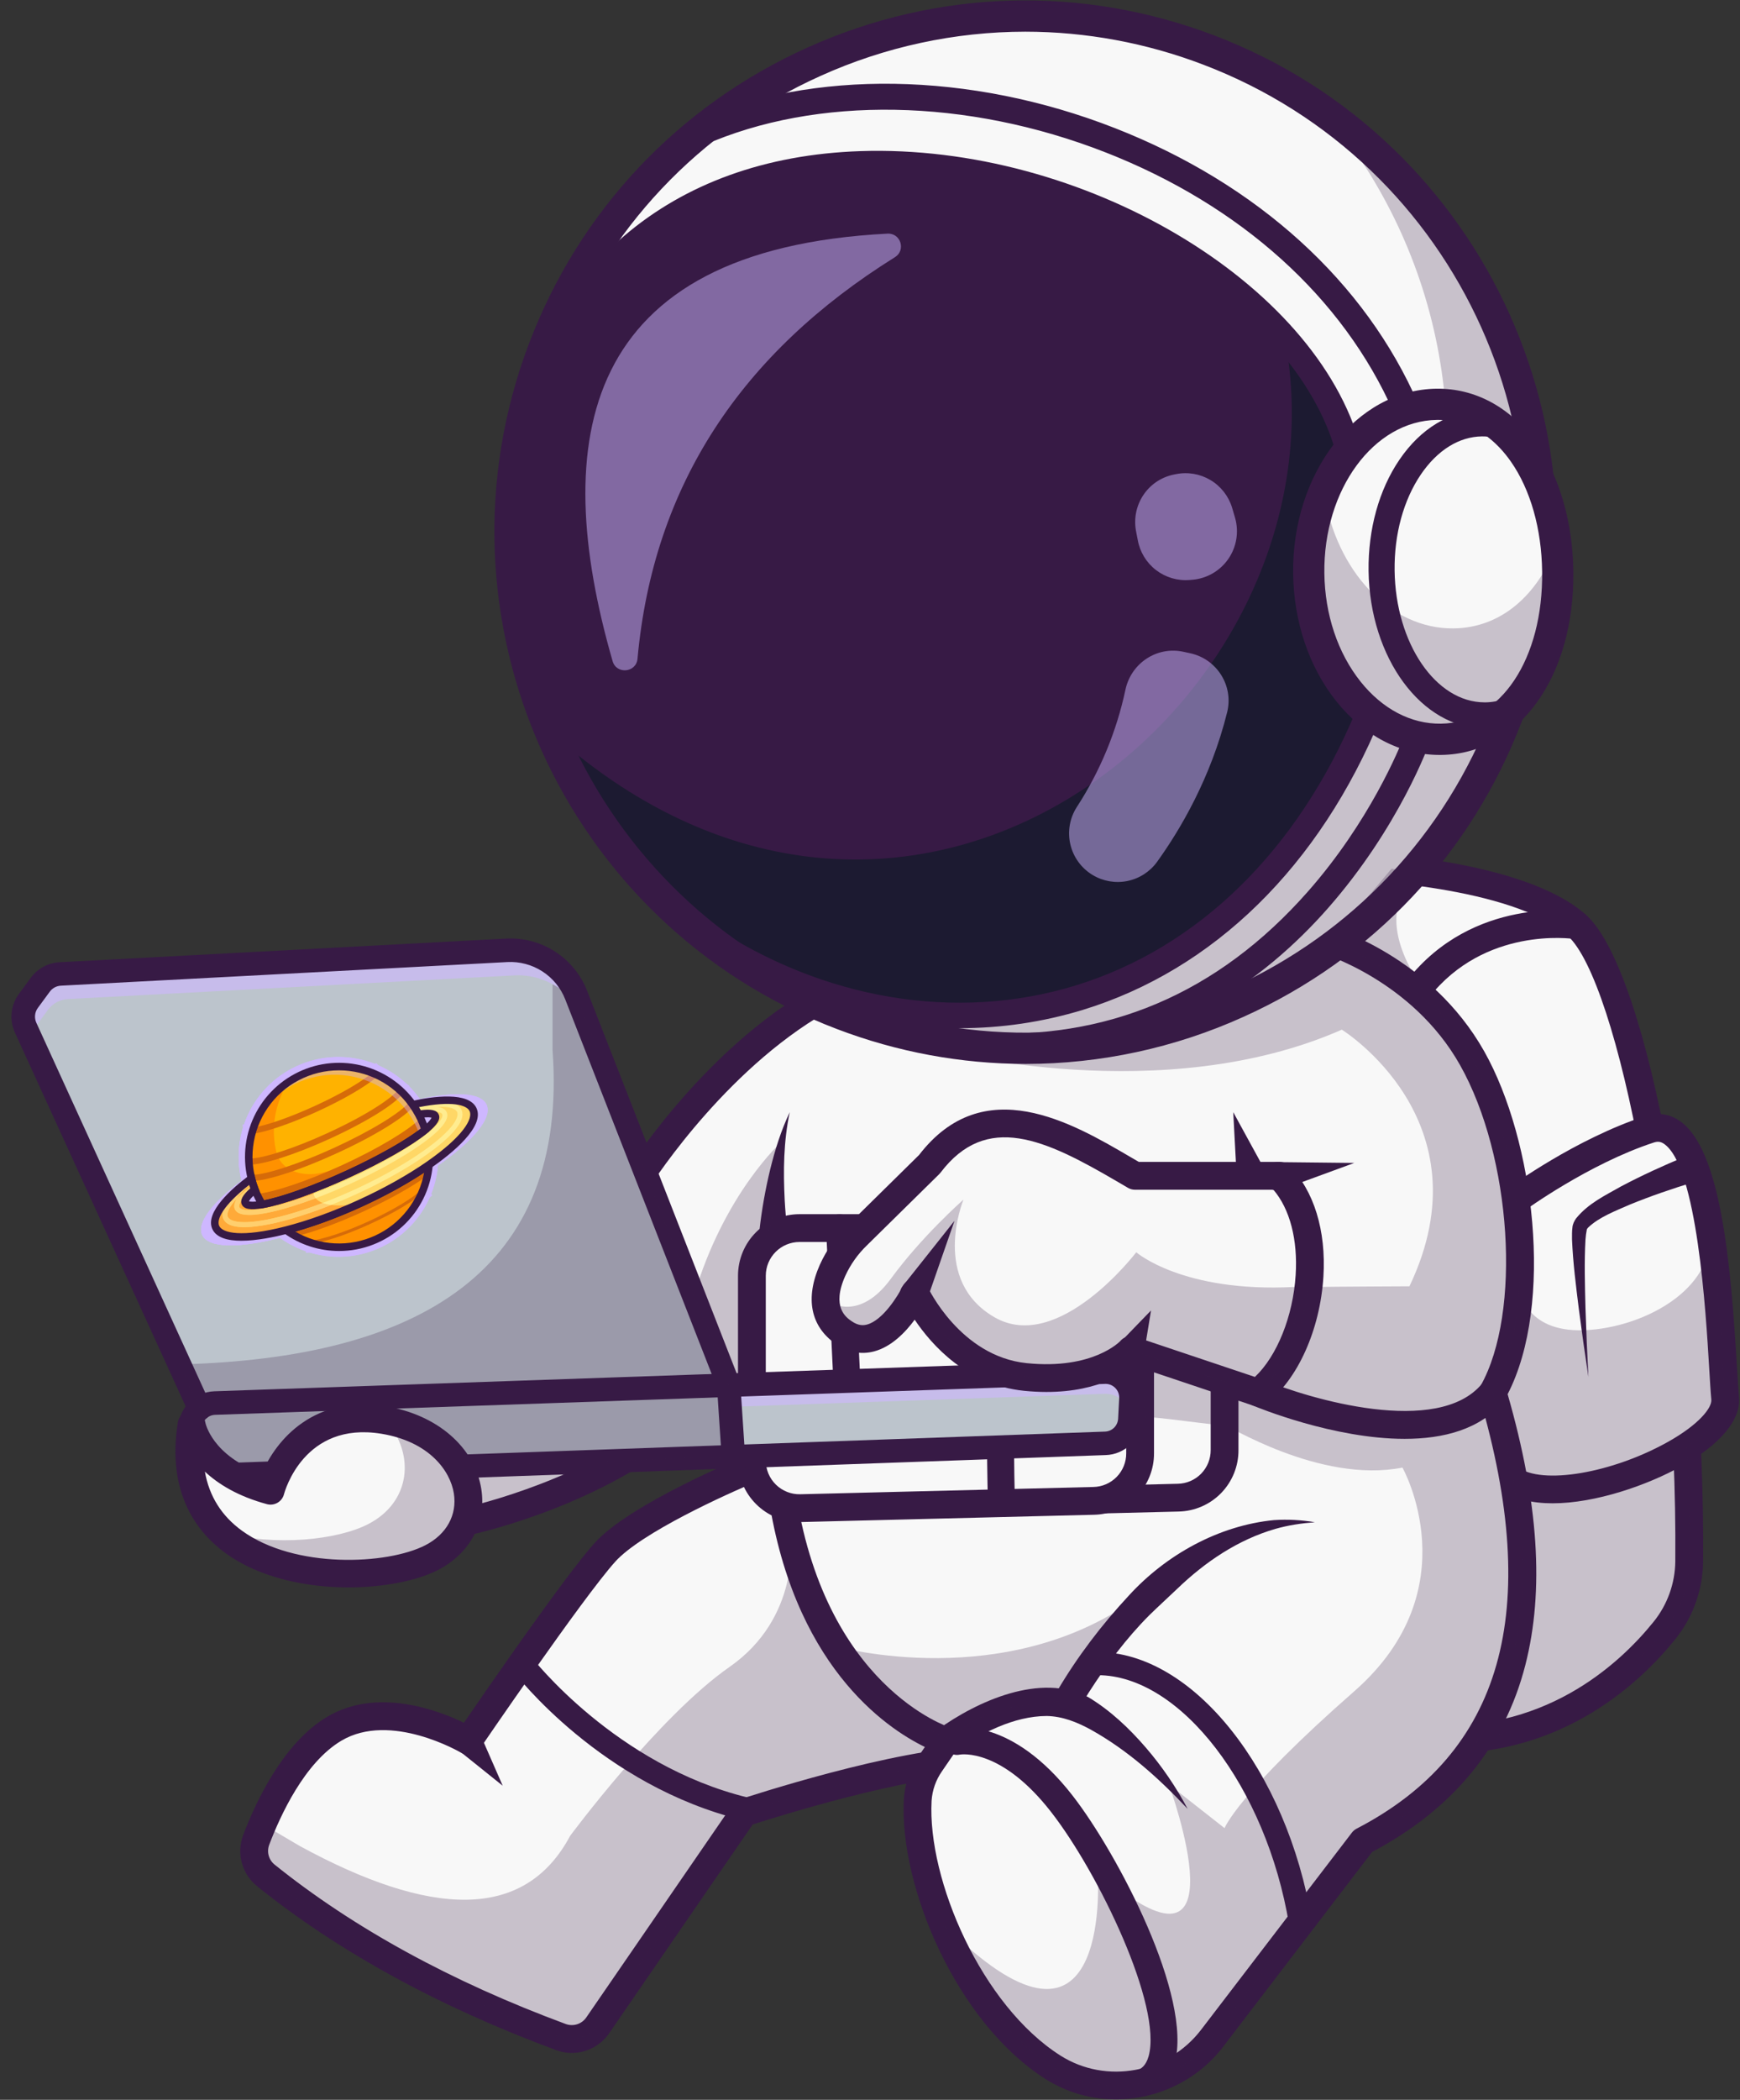 <svg width="102" height="123" viewBox="0 0 102 123" fill="none" xmlns="http://www.w3.org/2000/svg">
<rect x="0" y="0" width="102" height="123" fill="#333333" stroke="none"/>
<path d="M57.271 103.134C56.875 103.141 56.447 103.168 55.993 103.214C51.137 103.692 43.603 106.184 43.603 106.184L35.036 118.641C34.802 118.979 34.464 119.229 34.073 119.353C33.682 119.477 33.261 119.467 32.876 119.326C26.253 116.875 20.441 113.762 15.586 109.861C15.284 109.618 15.065 109.286 14.963 108.911C14.861 108.537 14.88 108.139 15.017 107.776C15.123 107.499 15.248 107.187 15.39 106.851C16.188 105 17.579 102.466 19.585 101.269C22.946 99.265 27.455 101.974 27.455 101.974C27.455 101.974 33.477 93.138 35.453 90.936C37.429 88.733 44.076 86.024 44.076 86.024L55.953 94.42C55.953 94.42 61.94 103.06 57.271 103.134Z" fill="#F8F8F8"/>
<path d="M99.021 91.47C99.007 92.938 98.498 94.359 97.576 95.502C95.412 98.19 90.711 102.495 83.174 101.831C81.448 101.68 79.93 100.485 78.597 98.585C71.538 88.54 69.62 58.748 69.62 58.748L79.39 50.729C79.39 50.729 88.933 51.066 92.436 54.201C93.965 55.57 95.492 60.11 96.692 66.153C97.288 69.157 97.805 72.534 98.198 76.078C98.512 78.899 98.747 81.822 98.885 84.747C98.994 87.004 99.038 89.261 99.021 91.47Z" fill="#F8F8F8"/>
<path d="M84.72 102.714C84.195 102.714 83.655 102.69 83.102 102.642C78.198 102.21 74.306 94.62 71.531 80.084C69.512 69.506 68.814 58.906 68.808 58.8C68.799 58.693 68.812 58.585 68.846 58.482C68.88 58.38 68.933 58.285 69.004 58.203C69.075 58.121 69.161 58.055 69.258 58.007C69.354 57.959 69.46 57.931 69.567 57.924C69.675 57.917 69.783 57.931 69.885 57.966C69.987 58.002 70.081 58.057 70.162 58.129C70.243 58.2 70.308 58.288 70.355 58.385C70.401 58.483 70.428 58.588 70.433 58.696C70.44 58.801 71.132 69.311 73.133 79.791C75.681 93.131 79.272 100.67 83.245 101.02C90.426 101.651 94.908 97.514 96.941 94.992C97.747 93.991 98.193 92.748 98.207 91.463C98.346 74.892 94.851 57.458 91.891 54.808C88.651 51.907 79.455 51.547 79.362 51.544C79.146 51.536 78.942 51.443 78.795 51.285C78.647 51.127 78.569 50.917 78.577 50.701C78.584 50.485 78.677 50.281 78.835 50.133C78.993 49.986 79.203 49.908 79.419 49.915C79.821 49.929 89.299 50.3 92.978 53.595C96.639 56.873 99.972 75.283 99.836 91.476C99.818 93.129 99.246 94.728 98.21 96.016C96.129 98.596 91.713 102.713 84.72 102.714Z" fill="#371A45"/>
<path d="M98.884 84.747C95.832 86.717 90.531 88.134 88.482 86.588L88.739 75.728L88.872 70.273C88.872 70.273 92.703 67.458 96.692 66.153C98.535 65.55 99.562 68.251 100.163 71.618C100.17 71.659 100.177 71.704 100.186 71.75C100.864 75.645 100.984 80.37 101.133 81.902C101.219 82.809 100.291 83.837 98.884 84.747Z" fill="#F8F8F8"/>
<path d="M91.016 88.059C89.826 88.059 88.762 87.821 87.99 87.238C87.821 87.107 87.71 86.915 87.682 86.702C87.654 86.49 87.71 86.276 87.839 86.105C87.968 85.934 88.159 85.821 88.371 85.79C88.583 85.758 88.798 85.812 88.971 85.938C90.372 86.996 94.491 86.303 97.786 84.456C99.593 83.442 100.367 82.462 100.319 81.981C100.278 81.557 100.24 80.923 100.192 80.117C100.001 76.893 99.492 68.327 97.543 67.001C97.352 66.871 97.178 66.85 96.943 66.927C93.13 68.175 89.387 70.902 89.35 70.929C89.264 70.994 89.165 71.042 89.061 71.069C88.956 71.096 88.847 71.101 88.741 71.086C88.634 71.07 88.531 71.034 88.439 70.978C88.346 70.922 88.265 70.849 88.201 70.762C88.138 70.675 88.092 70.576 88.066 70.471C88.041 70.366 88.037 70.257 88.054 70.15C88.071 70.044 88.109 69.942 88.166 69.85C88.223 69.758 88.298 69.679 88.386 69.616C88.547 69.498 92.37 66.71 96.436 65.379C97.151 65.145 97.851 65.24 98.459 65.655C100.869 67.294 101.457 73.93 101.818 80.021C101.865 80.807 101.902 81.429 101.94 81.822C102.07 83.15 100.878 84.59 98.583 85.877C96.58 86.999 93.525 88.059 91.016 88.059Z" fill="#371A45"/>
<g opacity="0.25">
<path d="M98.884 84.747C98.992 87.004 99.039 89.261 99.021 91.47C99.007 92.938 98.498 94.359 97.576 95.502C95.412 98.19 90.711 102.495 83.174 101.831C81.448 101.68 79.93 100.485 78.597 98.585C78.721 94.185 79.335 93.862 79.823 89.586C80.35 84.951 81.253 81.94 81.856 81.262L88.739 75.728L89.069 75.463C89.069 75.463 89.313 78.043 92.85 77.921C94.666 77.857 96.715 77.198 98.197 76.078C99.602 75.014 100.494 73.534 100.185 71.749C100.862 75.644 100.982 80.369 101.131 81.901C101.219 82.809 100.291 83.837 98.884 84.747Z" fill="#371A45"/>
</g>
<path d="M99.288 69.245C98.031 69.629 96.759 70.064 95.541 70.562C94.706 70.929 93.739 71.294 93.101 71.904C93.07 71.934 93.062 71.955 93.039 71.98C93.039 71.996 93.028 71.991 93.023 72.007C92.983 72.207 92.956 72.41 92.942 72.613C92.868 73.923 92.908 75.281 92.942 76.621C92.984 77.967 93.041 79.312 93.114 80.659C92.911 79.326 92.722 77.991 92.549 76.653C92.383 75.31 92.21 73.98 92.152 72.598C92.152 72.377 92.145 72.123 92.177 71.897C92.19 71.713 92.287 71.514 92.392 71.369C93.121 70.477 94.093 70.03 95.037 69.491C96.257 68.848 97.489 68.286 98.764 67.755C99.795 67.371 100.34 68.895 99.289 69.247L99.288 69.245Z" fill="#371A45"/>
<path d="M33.519 120.255C33.204 120.255 32.892 120.199 32.596 120.089C25.736 117.552 19.843 114.325 15.079 110.496C14.641 110.146 14.325 109.666 14.178 109.126C14.03 108.585 14.058 108.011 14.257 107.487C14.986 105.564 16.593 102.11 19.17 100.571C22.12 98.811 25.714 100.196 27.194 100.916C28.598 98.87 33.14 92.297 34.849 90.393C36.927 88.078 43.49 85.383 43.769 85.27C43.969 85.188 44.193 85.189 44.392 85.272C44.592 85.356 44.749 85.515 44.831 85.715C44.913 85.915 44.912 86.14 44.829 86.339C44.745 86.538 44.586 86.696 44.386 86.778C42.586 87.513 37.581 89.79 36.063 91.481C34.145 93.618 28.191 102.347 28.13 102.434C28.013 102.606 27.834 102.727 27.631 102.771C27.428 102.816 27.216 102.781 27.038 102.674C26.997 102.65 22.9 100.243 20.005 101.969C17.852 103.253 16.435 106.338 15.781 108.062C15.705 108.265 15.694 108.486 15.751 108.695C15.808 108.904 15.93 109.09 16.099 109.225C20.727 112.943 26.467 116.084 33.162 118.56C33.377 118.639 33.612 118.645 33.83 118.576C34.048 118.507 34.237 118.367 34.367 118.178L42.936 105.721C43.036 105.574 43.182 105.465 43.351 105.409C43.723 105.286 52.522 102.395 57.26 102.319C57.965 102.307 58.097 102.057 58.138 101.974C58.736 100.811 56.789 97.054 55.286 94.881C55.22 94.793 55.172 94.694 55.146 94.587C55.12 94.481 55.115 94.37 55.133 94.262C55.151 94.153 55.19 94.05 55.248 93.957C55.307 93.864 55.384 93.784 55.474 93.722C55.564 93.66 55.666 93.616 55.773 93.594C55.881 93.572 55.991 93.572 56.099 93.594C56.206 93.616 56.308 93.659 56.399 93.721C56.489 93.783 56.566 93.863 56.625 93.956C57.34 94.989 60.847 100.266 59.587 102.72C59.305 103.268 58.678 103.926 57.286 103.949C53.231 104.014 45.618 106.393 44.121 106.874L35.709 119.103C35.465 119.458 35.138 119.748 34.757 119.949C34.375 120.15 33.95 120.255 33.519 120.255Z" fill="#371A45"/>
<g opacity="0.25">
<path d="M57.592 99.407C57.592 99.915 57.253 100.198 56.858 101.214C56.693 101.637 56.381 102.367 55.995 103.214C51.139 103.692 43.605 106.184 43.605 106.184L35.037 118.642C34.804 118.979 34.465 119.229 34.074 119.353C33.684 119.477 33.263 119.467 32.878 119.326C26.254 116.875 20.442 113.762 15.588 109.861C15.285 109.618 15.067 109.286 14.965 108.911C14.863 108.537 14.882 108.139 15.019 107.776C15.125 107.499 15.249 107.187 15.392 106.851L17.583 108.14C25.195 112.284 30.738 112.572 33.422 107.538C33.422 107.538 38.617 100.535 42.766 97.644C46.915 94.752 46.355 90.144 46.355 90.144L56.35 98.163C56.689 98.447 57.592 98.899 57.592 99.407Z" fill="#371A45"/>
</g>
<path d="M43.701 106.636C43.647 106.636 43.593 106.629 43.54 106.617C35.27 104.606 30.266 98.135 30.057 97.86C30.003 97.79 29.964 97.709 29.941 97.623C29.918 97.537 29.913 97.447 29.925 97.359C29.937 97.271 29.966 97.186 30.011 97.109C30.055 97.032 30.115 96.965 30.186 96.911C30.256 96.857 30.337 96.817 30.423 96.795C30.509 96.772 30.599 96.766 30.687 96.778C30.775 96.79 30.86 96.819 30.937 96.864C31.014 96.909 31.081 96.968 31.135 97.039C31.19 97.11 36.075 103.407 43.86 105.3C44.021 105.339 44.162 105.435 44.257 105.572C44.352 105.708 44.393 105.874 44.373 106.038C44.354 106.203 44.275 106.355 44.151 106.465C44.027 106.575 43.867 106.636 43.701 106.636Z" fill="#371A45"/>
<path d="M27.242 89.146C27.242 89.146 33.646 87.832 38.72 84.104L26.25 85.054" fill="#F8F8F8"/>
<g opacity="0.25">
<path d="M27.242 89.146C27.242 89.146 33.646 87.832 38.72 84.104L26.25 85.054" fill="#371A45"/>
</g>
<path d="M27.242 89.961C27.04 89.96 26.846 89.885 26.696 89.75C26.547 89.615 26.453 89.429 26.433 89.228C26.412 89.027 26.467 88.826 26.587 88.664C26.706 88.501 26.881 88.389 27.079 88.348C27.141 88.335 33.374 87.021 38.238 83.448C38.413 83.324 38.628 83.274 38.839 83.309C39.05 83.343 39.238 83.458 39.365 83.63C39.491 83.802 39.545 84.017 39.515 84.228C39.484 84.44 39.372 84.631 39.203 84.76C34.046 88.551 27.675 89.889 27.406 89.944C27.352 89.955 27.297 89.961 27.242 89.961Z" fill="#371A45"/>
<path d="M79.898 107.84L71.055 119.396C68.851 122.276 64.802 123.042 61.737 121.104C59.017 119.385 56.72 116.175 55.306 112.791C54.245 110.259 53.679 107.627 53.797 105.443C53.845 104.671 54.104 103.927 54.547 103.293L55.455 101.967C55.455 101.967 47.501 99.543 45.789 87.135V83.896C45.789 83.896 41.649 83.62 41.346 83.08C41.043 82.54 37.215 69.365 37.215 69.365C37.215 69.365 42.401 60.928 49.855 57.655C53.37 56.112 58.278 55.52 62.482 55.324C67.194 55.103 71.023 55.385 71.023 55.385L77.65 55.035C77.65 55.035 83.286 56.641 86.297 61.985C89.308 67.329 90.214 76.765 87.503 81.574C91.025 93.555 89.514 102.855 79.898 107.84Z" fill="#F8F8F8"/>
<path d="M65.417 122.975C63.961 122.978 62.533 122.568 61.302 121.791C56.057 118.472 52.71 110.488 52.984 105.399C53.04 104.478 53.349 103.59 53.876 102.832L54.217 102.333C51.92 101.217 46.4 97.508 44.983 87.246C44.978 87.209 44.975 87.172 44.975 87.134V84.653C41.114 84.334 40.806 83.782 40.636 83.478C40.335 82.938 37.873 74.546 36.432 69.594C36.4 69.485 36.392 69.371 36.407 69.258C36.422 69.145 36.461 69.037 36.52 68.94C36.737 68.588 41.928 60.249 49.528 56.911C57.08 53.594 70.513 54.534 71.081 54.575C71.295 54.593 71.493 54.695 71.632 54.858C71.772 55.021 71.841 55.232 71.826 55.446C71.81 55.66 71.711 55.859 71.549 56.001C71.387 56.142 71.177 56.213 70.963 56.2C70.827 56.19 57.363 55.249 50.183 58.404C43.832 61.193 39.092 67.991 38.099 69.497C39.458 74.163 41.555 81.265 42.011 82.554C42.578 82.759 44.366 82.988 45.843 83.087C46.05 83.101 46.243 83.192 46.384 83.343C46.525 83.494 46.604 83.693 46.604 83.9V87.081C48.242 98.789 55.618 101.169 55.693 101.191C55.815 101.229 55.927 101.294 56.019 101.383C56.111 101.471 56.181 101.58 56.224 101.701C56.266 101.822 56.279 101.951 56.263 102.078C56.246 102.204 56.199 102.325 56.127 102.431L55.219 103.756C54.861 104.266 54.651 104.865 54.61 105.487C54.36 110.115 57.541 117.484 62.172 120.415C64.845 122.107 68.462 121.442 70.406 118.901L79.251 107.347C79.324 107.252 79.417 107.174 79.523 107.119C88.074 102.687 90.427 94.406 86.722 81.804C86.691 81.7 86.681 81.59 86.694 81.482C86.706 81.374 86.74 81.269 86.794 81.174C89.205 76.897 88.62 67.767 85.588 62.387C82.786 57.413 77.479 55.834 77.427 55.82C77.219 55.76 77.043 55.621 76.938 55.432C76.833 55.243 76.808 55.02 76.867 54.813C76.926 54.605 77.066 54.429 77.255 54.324C77.444 54.219 77.666 54.194 77.874 54.253C78.117 54.322 83.868 56.016 87.008 61.588C89.946 66.804 91.11 76.377 88.378 81.668C90.195 87.98 90.534 93.172 89.416 97.535C88.197 102.296 85.175 105.977 80.435 108.481L71.701 119.894C70.165 121.897 67.8 122.975 65.417 122.975Z" fill="#371A45"/>
<path d="M51.816 71.749H68.996C69.736 71.749 70.445 72.043 70.968 72.566C71.491 73.089 71.785 73.798 71.785 74.538V84.94C71.785 85.668 71.501 86.366 70.993 86.887C70.484 87.408 69.793 87.71 69.065 87.728L51.885 88.154C51.513 88.163 51.143 88.098 50.797 87.962C50.451 87.826 50.135 87.622 49.869 87.362C49.602 87.103 49.391 86.792 49.246 86.449C49.102 86.106 49.027 85.738 49.027 85.366V74.538C49.027 73.798 49.321 73.089 49.844 72.566C50.367 72.043 51.076 71.749 51.816 71.749Z" fill="#F8F8F8"/>
<path d="M51.813 88.971C50.858 88.97 49.942 88.59 49.267 87.914C48.592 87.238 48.213 86.322 48.213 85.367V74.538C48.214 73.583 48.594 72.667 49.27 71.992C49.945 71.316 50.861 70.936 51.816 70.935H68.996C69.952 70.936 70.867 71.316 71.543 71.992C72.218 72.667 72.598 73.583 72.6 74.538V84.94C72.605 85.882 72.239 86.788 71.582 87.462C70.924 88.136 70.027 88.524 69.086 88.542L51.906 88.969C51.875 88.97 51.844 88.971 51.813 88.971ZM51.816 72.564C51.293 72.565 50.791 72.773 50.421 73.143C50.051 73.513 49.843 74.015 49.842 74.538V85.367C49.842 85.63 49.895 85.891 49.997 86.134C50.099 86.377 50.249 86.597 50.437 86.781C50.626 86.965 50.849 87.109 51.094 87.205C51.34 87.302 51.602 87.348 51.865 87.341L69.045 86.915C69.561 86.905 70.053 86.692 70.413 86.323C70.773 85.953 70.974 85.457 70.971 84.941V74.539C70.97 74.016 70.762 73.514 70.392 73.144C70.022 72.774 69.52 72.565 68.996 72.565L51.816 72.564Z" fill="#371A45"/>
<path d="M46.865 71.938H64.046C64.785 71.938 65.495 72.232 66.017 72.755C66.54 73.278 66.834 73.987 66.834 74.727V85.129C66.834 85.856 66.55 86.555 66.042 87.076C65.534 87.597 64.842 87.899 64.115 87.917L46.934 88.343C46.563 88.352 46.193 88.287 45.846 88.151C45.5 88.015 45.184 87.811 44.918 87.551C44.652 87.291 44.44 86.981 44.296 86.638C44.151 86.295 44.077 85.927 44.077 85.555V74.727C44.077 74.361 44.149 73.998 44.289 73.659C44.429 73.321 44.634 73.014 44.893 72.755C45.152 72.496 45.46 72.29 45.798 72.15C46.136 72.01 46.499 71.938 46.865 71.938Z" fill="#F8F8F8"/>
<path d="M58.703 88.842C58.497 88.842 58.299 88.761 58.151 88.617C58.004 88.473 57.919 88.277 57.913 88.071C57.879 86.674 57.838 84.485 57.878 83.357C56.639 83.049 52.924 82.557 49.586 82.211C49.398 82.192 49.223 82.106 49.093 81.968C48.963 81.831 48.886 81.651 48.878 81.462L48.426 71.975C48.418 71.87 48.432 71.764 48.466 71.664C48.5 71.565 48.553 71.473 48.623 71.394C48.693 71.315 48.778 71.251 48.873 71.206C48.968 71.16 49.072 71.134 49.177 71.129C49.282 71.124 49.387 71.14 49.486 71.177C49.585 71.213 49.676 71.268 49.753 71.34C49.83 71.412 49.892 71.498 49.935 71.594C49.979 71.69 50.002 71.794 50.005 71.899L50.425 80.709C58.772 81.596 59.121 82.081 59.333 82.374C59.403 82.471 59.452 82.581 59.476 82.698C59.5 82.814 59.5 82.935 59.474 83.051C59.42 83.396 59.441 85.859 59.494 88.031C59.499 88.241 59.421 88.444 59.276 88.596C59.132 88.748 58.933 88.836 58.723 88.841L58.703 88.842ZM57.931 82.71C57.927 82.727 57.924 82.745 57.921 82.762C57.924 82.742 57.927 82.725 57.931 82.709V82.71Z" fill="#371A45"/>
<path d="M46.863 89.159C45.907 89.158 44.992 88.778 44.317 88.102C43.641 87.427 43.262 86.51 43.262 85.555V74.726C43.263 73.771 43.643 72.855 44.319 72.18C44.994 71.504 45.91 71.124 46.865 71.123H64.046C65.001 71.124 65.917 71.504 66.592 72.18C67.268 72.855 67.648 73.771 67.649 74.726V85.128C67.654 86.07 67.288 86.976 66.631 87.65C65.973 88.324 65.077 88.712 64.135 88.73L46.955 89.157L46.863 89.159ZM46.865 72.752C46.342 72.753 45.84 72.961 45.47 73.331C45.1 73.701 44.892 74.203 44.891 74.726V85.555C44.891 85.819 44.944 86.079 45.046 86.322C45.148 86.565 45.298 86.785 45.487 86.969C45.675 87.153 45.899 87.297 46.144 87.393C46.389 87.49 46.651 87.536 46.914 87.529L64.094 87.103C64.611 87.093 65.102 86.88 65.462 86.511C65.822 86.141 66.023 85.645 66.02 85.129V74.727C66.019 74.204 65.811 73.702 65.441 73.332C65.071 72.962 64.569 72.754 64.046 72.753L46.865 72.752Z" fill="#371A45"/>
<path d="M66.295 81.944L66.232 83.137C66.212 83.508 66.054 83.859 65.788 84.12C65.523 84.381 65.169 84.533 64.797 84.547L42.939 85.326L12.724 86.406C12.528 86.413 12.332 86.381 12.149 86.312C11.965 86.244 11.796 86.139 11.653 86.005C11.51 85.871 11.394 85.71 11.313 85.531C11.232 85.352 11.188 85.159 11.182 84.963L11.143 83.723C11.136 83.492 11.182 83.263 11.279 83.054C11.376 82.844 11.521 82.66 11.701 82.517H11.704C11.952 82.313 12.261 82.197 12.582 82.187L42.715 81.141H42.776L64.755 80.378C64.961 80.37 65.167 80.406 65.359 80.483C65.551 80.559 65.725 80.675 65.869 80.822C66.014 80.969 66.127 81.145 66.2 81.338C66.273 81.531 66.306 81.738 66.295 81.944Z" fill="#BCC4CC"/>
<g opacity="0.61">
<path d="M66.295 81.944L66.251 82.771C66.167 82.441 65.973 82.149 65.7 81.945C65.427 81.74 65.093 81.635 64.753 81.646L42.798 82.41L42.766 81.14L64.756 80.377C64.963 80.37 65.168 80.406 65.36 80.483C65.552 80.559 65.725 80.675 65.87 80.822C66.015 80.969 66.127 81.145 66.201 81.338C66.274 81.532 66.306 81.738 66.295 81.944Z" fill="#CEB7FF"/>
</g>
<path d="M42.984 85.215L42.934 85.211L11.704 82.518H11.701L10.515 79.923L1.499 60.199C1.383 59.947 1.337 59.67 1.365 59.395C1.394 59.12 1.495 58.858 1.659 58.635L2.36 57.682C2.496 57.498 2.672 57.346 2.874 57.238C3.076 57.13 3.299 57.068 3.528 57.056L29.704 55.672C30.573 55.625 31.434 55.854 32.165 56.325C32.896 56.796 33.46 57.486 33.777 58.296L33.831 58.432L42.715 81.145L42.868 83.478L42.984 85.215Z" fill="#BCC4CC"/>
<g opacity="0.61">
<path d="M42.74 81.518L34.228 59.761C33.912 58.951 33.348 58.261 32.617 57.79C31.886 57.319 31.024 57.09 30.156 57.136L3.98 58.522C3.751 58.534 3.528 58.597 3.326 58.705C3.124 58.814 2.949 58.966 2.813 59.15L2.112 60.103C1.943 60.332 1.841 60.604 1.817 60.888L1.499 60.199C1.383 59.947 1.337 59.67 1.365 59.395C1.394 59.12 1.495 58.858 1.659 58.635L2.36 57.682C2.496 57.498 2.672 57.346 2.874 57.238C3.076 57.13 3.299 57.068 3.528 57.056L29.704 55.672C30.573 55.625 31.434 55.854 32.165 56.325C32.896 56.796 33.46 57.486 33.777 58.296L42.715 81.145L42.74 81.518Z" fill="#CEB7FF"/>
</g>
<path d="M12.67 87.098C12.104 87.097 11.561 86.877 11.155 86.483C10.749 86.089 10.512 85.552 10.494 84.987L10.455 83.745C10.438 83.169 10.649 82.609 11.043 82.188C11.437 81.767 11.982 81.519 12.558 81.498L64.731 79.686C65.033 79.675 65.334 79.728 65.615 79.84C65.895 79.952 66.149 80.121 66.361 80.336C66.573 80.552 66.737 80.809 66.844 81.092C66.952 81.374 66.999 81.676 66.983 81.978L66.921 83.17C66.895 83.715 66.665 84.23 66.275 84.613C65.887 84.996 65.368 85.217 64.822 85.234L12.75 87.094C12.723 87.098 12.696 87.098 12.67 87.098ZM12.606 82.877C12.394 82.885 12.194 82.976 12.05 83.131C11.905 83.285 11.827 83.491 11.833 83.703L11.872 84.944C11.875 85.049 11.899 85.153 11.943 85.249C11.986 85.345 12.048 85.432 12.125 85.504C12.202 85.576 12.293 85.632 12.392 85.669C12.491 85.706 12.596 85.723 12.701 85.719L64.773 83.859C64.974 83.853 65.165 83.771 65.308 83.631C65.451 83.49 65.535 83.3 65.545 83.1L65.607 81.907C65.614 81.797 65.596 81.686 65.557 81.582C65.518 81.478 65.457 81.383 65.379 81.305C65.301 81.225 65.208 81.162 65.105 81.121C65.002 81.079 64.891 81.06 64.78 81.065L12.606 82.877Z" fill="#371A45"/>
<path d="M42.984 85.903C42.809 85.903 42.641 85.837 42.513 85.717C42.386 85.597 42.309 85.434 42.297 85.259L42.035 81.293L33.135 58.543C32.872 57.868 32.402 57.293 31.792 56.901C31.183 56.508 30.465 56.317 29.742 56.355L3.566 57.739C3.439 57.746 3.315 57.781 3.203 57.841C3.091 57.902 2.994 57.987 2.918 58.09L2.218 59.042C2.127 59.166 2.071 59.312 2.056 59.464C2.04 59.617 2.066 59.771 2.13 59.91L12.33 82.231C12.368 82.313 12.389 82.402 12.392 82.492C12.396 82.583 12.381 82.673 12.349 82.758C12.318 82.843 12.27 82.92 12.208 82.987C12.146 83.053 12.072 83.106 11.99 83.144C11.908 83.181 11.819 83.203 11.729 83.206C11.638 83.209 11.548 83.194 11.463 83.163C11.378 83.131 11.3 83.083 11.234 83.022C11.168 82.96 11.114 82.886 11.077 82.803L0.873 60.484C0.707 60.122 0.641 59.721 0.682 59.324C0.723 58.927 0.869 58.548 1.106 58.227L1.806 57.274C2.002 57.007 2.255 56.787 2.547 56.63C2.838 56.472 3.161 56.382 3.492 56.365L29.667 54.98C30.681 54.926 31.686 55.192 32.539 55.742C33.392 56.292 34.05 57.097 34.419 58.043L43.357 80.891C43.382 80.957 43.397 81.026 43.401 81.097L43.67 85.169C43.676 85.259 43.665 85.35 43.636 85.435C43.607 85.521 43.561 85.6 43.501 85.668C43.442 85.736 43.369 85.792 43.288 85.832C43.207 85.872 43.118 85.896 43.028 85.902C43.015 85.903 42.999 85.903 42.984 85.903Z" fill="#371A45"/>
<g opacity="0.25">
<path d="M42.939 85.328L12.725 86.408C12.528 86.415 12.333 86.383 12.149 86.314C11.965 86.245 11.797 86.141 11.653 86.006C11.51 85.872 11.395 85.711 11.314 85.532C11.233 85.353 11.188 85.16 11.182 84.964L11.143 83.724C11.136 83.494 11.183 83.265 11.28 83.055C11.376 82.846 11.521 82.662 11.701 82.518L10.515 79.923C24.531 79.57 33.346 74.479 32.39 61.495V57.655L33.831 58.43L42.715 81.142H42.776C42.81 81.974 42.842 82.762 42.869 83.478C42.894 84.124 42.916 84.709 42.934 85.213C42.937 85.251 42.937 85.289 42.939 85.328Z" fill="#371A45"/>
</g>
<path d="M15.86 87.323C15.86 87.323 17.177 82.316 22.486 83.18C27.794 84.043 29.036 89.316 25.309 91.236C21.582 93.156 9.723 92.855 11.229 83.443C11.229 83.445 11.68 86.193 15.86 87.323Z" fill="#F8F8F8"/>
<g opacity="0.25">
<path d="M25.309 91.237C22.734 92.563 16.278 92.829 13.03 89.764C16.176 90.607 19.804 90.196 21.58 89.28C24.093 87.986 24.347 85.169 22.619 83.206C27.812 84.138 29.004 89.333 25.309 91.237Z" fill="#371A45"/>
</g>
<path d="M20.429 92.985C17.931 92.985 15.209 92.419 13.232 90.987C11.583 89.792 9.757 87.492 10.425 83.318C10.455 83.127 10.553 82.953 10.7 82.828C10.847 82.702 11.034 82.633 11.227 82.632C11.42 82.632 11.607 82.7 11.755 82.824C11.903 82.949 12.001 83.122 12.033 83.313C12.047 83.389 12.443 85.27 15.35 86.31C16.194 84.318 18.435 81.695 22.617 82.376C25.629 82.868 27.826 84.77 28.214 87.222C28.523 89.181 27.553 90.997 25.683 91.961C24.474 92.584 22.53 92.985 20.429 92.985ZM12.011 86.203C12.262 87.64 12.989 88.8 14.188 89.668C17.284 91.91 22.707 91.662 24.936 90.514C26.181 89.873 26.805 88.737 26.605 87.477C26.395 86.152 25.156 84.442 22.354 83.985C17.829 83.246 16.693 87.355 16.647 87.53C16.62 87.634 16.572 87.731 16.507 87.817C16.442 87.902 16.36 87.974 16.267 88.028C16.175 88.081 16.072 88.116 15.965 88.13C15.859 88.144 15.751 88.137 15.647 88.109C13.944 87.648 12.79 86.932 12.011 86.203Z" fill="#371A45"/>
<path d="M76.704 75.392C76.406 77.917 75.313 80.368 73.743 81.572L66.297 79.076C66.297 79.076 64.538 81.109 60.106 80.657C55.674 80.205 53.64 75.717 53.64 75.717C53.64 75.717 51.749 79.642 49.462 78.061C48.838 77.63 48.536 77.099 48.438 76.544C48.309 75.821 48.52 75.055 48.807 74.411C49.154 73.648 49.642 72.956 50.245 72.374L54.487 68.197C58.063 63.492 63.071 66.88 66.534 68.874H75.005C76.53 70.386 76.998 72.924 76.704 75.392Z" fill="#F8F8F8"/>
<path d="M73.743 82.388C73.655 82.387 73.567 82.372 73.484 82.344L66.488 79.999C65.672 80.648 63.64 81.836 60.023 81.468C56.697 81.129 54.623 78.798 53.619 77.304C53.074 78.046 52.257 78.891 51.239 79.161C50.474 79.364 49.7 79.214 48.999 78.73C47.515 77.704 47.183 76.051 48.063 74.077C48.452 73.221 48.999 72.445 49.674 71.791L53.876 67.656C57.66 62.739 62.84 65.77 66.272 67.778L66.754 68.059H75.004C75.218 68.059 75.424 68.144 75.577 68.295C77.019 69.722 77.748 72.088 77.579 74.787C77.383 77.894 76.072 80.811 74.239 82.218C74.097 82.328 73.922 82.387 73.743 82.388ZM66.297 78.263C66.386 78.264 66.473 78.279 66.556 78.307L73.564 80.657C74.857 79.439 75.799 77.111 75.952 74.688C76.084 72.612 75.61 70.814 74.648 69.692H66.533C66.391 69.692 66.251 69.654 66.127 69.583C65.907 69.456 65.68 69.323 65.447 69.186C61.255 66.733 57.834 65.139 55.134 68.691C55.11 68.722 55.084 68.752 55.056 68.779L50.814 72.954C50.284 73.466 49.854 74.073 49.548 74.743C48.733 76.57 49.597 77.168 49.922 77.392C50.329 77.674 50.628 77.639 50.819 77.59C51.759 77.343 52.663 75.863 52.905 75.364C52.973 75.225 53.078 75.108 53.21 75.026C53.342 74.945 53.494 74.903 53.648 74.905C53.803 74.907 53.954 74.953 54.084 75.037C54.213 75.122 54.316 75.242 54.38 75.383C54.398 75.422 56.287 79.452 60.186 79.85C64.086 80.247 65.666 78.563 65.681 78.546C65.757 78.457 65.852 78.386 65.958 78.337C66.065 78.288 66.18 78.263 66.297 78.263Z" fill="#371A45"/>
<path d="M52.925 75.325L55.954 71.51L54.353 76.11C54.317 76.213 54.261 76.307 54.189 76.388C54.117 76.469 54.03 76.535 53.932 76.582C53.834 76.63 53.728 76.657 53.62 76.663C53.512 76.67 53.403 76.654 53.301 76.619C52.769 76.445 52.573 75.754 52.925 75.325Z" fill="#371A45"/>
<path d="M65.554 78.745L67.474 76.763L67.041 79.411L65.554 78.745Z" fill="#371A45"/>
<g opacity="0.25">
<path d="M76.704 75.392C76.406 77.917 75.313 80.368 73.743 81.572L66.297 79.076C66.297 79.076 64.538 81.109 60.106 80.657C55.674 80.205 53.64 75.717 53.64 75.717C53.64 75.717 51.749 79.642 49.461 78.061C48.838 77.63 48.536 77.099 48.438 76.543L48.689 76.293C48.689 76.293 50.383 77.422 52.228 74.899C54.036 72.428 56.385 70.354 56.48 70.271C56.421 70.416 54.584 75.006 58.287 77.156C62.052 79.34 66.608 73.354 66.608 73.354C66.608 73.354 69.319 75.726 75.87 75.387C76.148 75.372 76.426 75.373 76.704 75.392Z" fill="#371A45"/>
</g>
<path d="M54.96 101.321C57.286 99.646 60.998 97.962 63.792 99.412C65.083 100.187 66.198 101.241 67.171 102.371C68.119 103.471 68.94 104.674 69.62 105.958C67.925 104.156 66.094 102.514 63.944 101.318C63.135 100.878 62.29 100.536 61.357 100.518C59.423 100.528 57.512 101.517 55.951 102.614C55.076 103.26 54.105 102.003 54.96 101.321Z" fill="#371A45"/>
<path d="M66.958 122.798C66.774 122.798 66.595 122.734 66.453 122.616C66.311 122.498 66.215 122.334 66.181 122.153C66.147 121.971 66.177 121.784 66.267 121.623C66.357 121.461 66.5 121.337 66.672 121.27C66.88 121.189 67.175 121.016 67.334 120.444C68.144 117.512 64.425 109.747 61.617 106.142C58.701 102.398 56.355 102.764 56.257 102.781C56.155 102.802 56.051 102.804 55.949 102.784C55.847 102.765 55.751 102.726 55.664 102.67C55.577 102.613 55.503 102.54 55.444 102.454C55.386 102.369 55.346 102.273 55.325 102.171C55.282 101.965 55.324 101.75 55.439 101.574C55.555 101.398 55.736 101.275 55.942 101.232C56.078 101.203 59.292 100.579 62.867 105.171C65.528 108.588 69.931 116.989 68.859 120.865C68.606 121.784 68.048 122.434 67.246 122.744C67.154 122.78 67.056 122.798 66.958 122.798Z" fill="#371A45"/>
<path d="M61.927 99.156C61.91 99.172 61.896 99.189 61.883 99.207C61.879 99.212 61.866 99.233 61.87 99.226C61.897 99.182 61.962 99.07 61.989 99.025C63.171 97.025 64.584 95.172 66.166 93.471C68.347 91.078 71.439 89.359 74.683 89.043C75.482 88.99 76.285 89.032 77.075 89.168C76.284 89.229 75.514 89.345 74.773 89.555C72.569 90.189 70.647 91.494 69.01 93.067C68.465 93.588 67.906 94.093 67.363 94.625C66.018 95.974 64.867 97.519 63.837 99.123C63.745 99.272 63.475 99.706 63.388 99.856L63.314 99.983L63.274 100.05C62.673 101.115 61.169 100.122 61.923 99.157L61.927 99.156Z" fill="#371A45"/>
<path d="M76.234 113.304C76.074 113.304 75.919 113.247 75.797 113.143C75.674 113.039 75.593 112.896 75.567 112.737C74.229 104.681 69.195 98.127 64.344 98.127C64.168 98.123 64 98.049 63.876 97.923C63.753 97.796 63.684 97.626 63.684 97.45C63.684 97.273 63.753 97.103 63.876 96.976C64 96.85 64.168 96.776 64.344 96.772C69.922 96.772 75.438 103.687 76.903 112.515C76.933 112.693 76.891 112.874 76.786 113.021C76.681 113.167 76.523 113.266 76.346 113.295C76.309 113.301 76.272 113.304 76.234 113.304Z" fill="#371A45"/>
<path d="M74.866 68.073L79.391 68.122L75.142 69.678C73.893 70.044 73.567 68.144 74.866 68.073Z" fill="#371A45"/>
<path d="M82.34 84.284C78.178 84.284 73.714 82.444 73.428 82.325C73.232 82.24 73.077 82.08 72.997 81.882C72.918 81.683 72.919 81.461 73.002 81.264C73.085 81.066 73.242 80.909 73.439 80.827C73.636 80.744 73.858 80.743 74.057 80.822C76.746 81.947 84.292 84.179 86.875 81.055C87.014 80.891 87.211 80.789 87.424 80.77C87.638 80.751 87.85 80.817 88.015 80.954C88.18 81.09 88.285 81.286 88.306 81.499C88.328 81.712 88.265 81.925 88.131 82.092C86.767 83.742 84.597 84.284 82.34 84.284Z" fill="#371A45"/>
<path d="M72.489 68.814L72.293 65.148L74.056 68.369C74.162 68.563 74.187 68.792 74.124 69.004C74.062 69.216 73.918 69.396 73.725 69.502C73.203 69.805 72.508 69.412 72.49 68.814H72.489Z" fill="#371A45"/>
<path d="M44.523 72.042C44.657 70.849 44.867 69.666 45.15 68.499C45.432 67.351 45.79 66.211 46.296 65.147C45.93 66.862 45.912 68.593 46.001 70.325C46.034 70.894 46.08 71.48 46.151 72.022C46.245 73.23 44.457 73.256 44.52 72.042H44.523Z" fill="#371A45"/>
<g opacity="0.25">
<path d="M87.504 81.574C91.025 93.555 89.514 102.854 79.898 107.84L71.055 119.396C68.851 122.276 64.802 123.041 61.737 121.103C59.017 119.385 56.72 116.175 55.306 112.791C55.57 113.003 55.837 113.235 56.105 113.487C65.29 122.071 64.344 109.647 64.344 109.647C73.162 117.266 68.592 104.729 68.52 104.526L71.784 107.087C71.784 107.087 72.557 105.055 79.39 99.068C86.223 93.082 82.213 85.967 82.213 85.967C77.357 86.927 71.784 83.37 71.784 83.476C71.784 83.582 67.361 82.918 67.192 83.031C67.023 83.143 67.154 79.365 67.154 79.365L74.145 81.732L76.704 75.392C78.552 75.365 82.622 75.348 82.622 75.348C87.264 65.634 78.658 60.315 78.658 60.315C68.159 64.934 55.277 61.569 54.798 61.433L62.482 55.321C67.194 55.1 71.023 55.382 71.023 55.382L77.65 55.032C77.65 55.032 83.286 56.638 86.297 61.982C89.308 67.326 90.214 76.765 87.504 81.574Z" fill="#371A45"/>
</g>
<g opacity="0.25">
<path d="M95.41 54.23L95.342 54.203C95.365 54.191 95.41 54.23 95.41 54.23Z" fill="#371A45"/>
</g>
<path d="M60.115 61.391C76.804 61.391 90.332 47.862 90.332 31.174C90.332 14.485 76.804 0.957 60.115 0.957C43.426 0.957 29.898 14.485 29.898 31.174C29.898 47.862 43.426 61.391 60.115 61.391Z" fill="#F8F8F8"/>
<g opacity="0.25">
<path d="M88.363 41.904C82.436 57.506 64.985 65.349 49.384 59.422C44.581 57.606 40.323 54.59 37.016 50.661C39.133 52.173 41.436 53.405 43.869 54.327C59.471 60.254 76.92 52.411 82.847 36.811C86.883 26.186 84.532 14.704 77.696 6.588C88.599 14.373 93.344 28.793 88.363 41.904Z" fill="#371A45"/>
</g>
<path d="M32.059 42.758C33.75 46.649 36.584 50.831 41.252 54.79C54.624 63.698 72.637 60.256 80.254 41.739L79.051 26.393C78.41 24.028 77.1 21.784 75.305 19.752C64.286 7.295 35.002 2.755 30.201 26.881C30.201 26.881 28.293 34.093 32.059 42.758Z" fill="#371A45"/>
<g opacity="0.7">
<path d="M32.059 42.758C33.75 46.649 36.583 50.831 41.252 54.791C54.624 63.698 72.637 60.256 80.254 41.739L79.051 26.393C78.41 24.028 77.1 21.785 75.305 19.752C79.345 40.725 53.584 62.056 32.247 42.851L32.059 42.758Z" fill="#111A28"/>
</g>
<path d="M58.876 62.07C58.292 62.07 57.697 62.05 57.091 62.011C56.99 62.006 56.89 61.981 56.799 61.938C56.707 61.894 56.625 61.833 56.557 61.757C56.49 61.682 56.438 61.594 56.405 61.498C56.372 61.402 56.358 61.3 56.365 61.199C56.371 61.098 56.398 60.999 56.443 60.908C56.488 60.818 56.551 60.737 56.628 60.671C56.705 60.605 56.794 60.554 56.891 60.523C56.987 60.492 57.089 60.48 57.19 60.489C64.842 60.989 71.395 58.208 76.671 52.223C80.279 48.133 82.029 43.858 82.335 43.065L81.693 24.148C78.732 17.432 72.74 12.03 64.807 8.926C56.685 5.746 47.878 5.592 41.249 8.511C41.065 8.588 40.858 8.589 40.672 8.515C40.487 8.441 40.338 8.297 40.258 8.114C40.177 7.932 40.172 7.725 40.242 7.538C40.313 7.351 40.453 7.2 40.634 7.116C47.627 4.036 56.871 4.182 65.361 7.506C73.727 10.781 80.044 16.523 83.149 23.674C83.187 23.761 83.208 23.855 83.212 23.951L83.864 43.168C83.868 43.264 83.853 43.36 83.82 43.45C83.748 43.653 82.004 48.469 77.851 53.194C74.224 57.321 68.053 62.069 58.876 62.07Z" fill="#371A45"/>
<path d="M56.248 60.227C50.966 60.227 45.605 58.584 40.838 55.408C40.677 55.297 40.567 55.127 40.53 54.935C40.493 54.743 40.533 54.544 40.642 54.382C40.75 54.219 40.918 54.106 41.109 54.066C41.3 54.026 41.5 54.062 41.664 54.168C48.265 58.565 56.052 59.864 63.029 57.733C70.237 55.53 76.081 49.812 79.498 41.617L78.313 26.521C77.123 22.211 73.377 17.971 68.028 14.885C62.689 11.803 56.291 10.148 50.478 10.343C44.377 10.549 33.725 12.987 30.93 27.028C30.892 27.221 30.778 27.392 30.613 27.502C30.449 27.612 30.248 27.652 30.054 27.613C29.86 27.575 29.689 27.461 29.58 27.296C29.47 27.132 29.43 26.931 29.468 26.737C31.656 15.747 39.297 9.229 50.428 8.853C63.448 8.416 77.155 16.522 79.77 26.2C79.782 26.244 79.79 26.29 79.793 26.336L80.998 41.679C81.007 41.796 80.988 41.913 80.944 42.021C77.363 50.724 71.156 56.81 63.464 59.16C61.125 59.871 58.693 60.231 56.248 60.227Z" fill="#371A45"/>
<path d="M60.128 62.323C56.344 62.319 52.594 61.626 49.059 60.277C33.013 54.18 24.916 36.164 31.012 20.118C33.965 12.344 39.769 6.186 47.354 2.777C54.939 -0.632 63.397 -0.881 71.171 2.072C87.218 8.169 95.314 26.184 89.218 42.231C86.265 50.005 80.461 56.163 72.876 59.572C68.87 61.381 64.524 62.319 60.128 62.323ZM60.103 1.856C55.965 1.86 51.875 2.743 48.103 4.446C40.963 7.655 35.502 13.451 32.721 20.768C26.983 35.872 34.604 52.829 49.708 58.566C57.024 61.346 64.986 61.11 72.125 57.901C79.264 54.693 84.726 48.897 87.507 41.58L88.362 41.905L87.507 41.58C93.245 26.476 85.625 9.519 70.52 3.781C67.194 2.512 63.664 1.859 60.103 1.856Z" fill="#371A45"/>
<path d="M91.316 33.467C91.387 38.885 88.696 43.252 84.481 43.306C80.265 43.361 76.791 39.014 76.72 33.595C76.648 28.176 80.008 23.738 84.223 23.683C88.438 23.628 91.245 28.048 91.316 33.467Z" fill="#F8F8F8"/>
<g opacity="0.25">
<path d="M84.48 43.305C80.266 43.359 76.791 39.013 76.722 33.594C76.7 31.876 77.021 30.256 77.607 28.845C78.306 33.42 81.472 36.858 85.221 36.81C88.01 36.772 90.132 34.852 91.228 31.986C91.282 32.471 91.312 32.964 91.317 33.465C91.386 38.885 88.697 43.25 84.48 43.305Z" fill="#371A45"/>
</g>
<path d="M84.4 44.222C82.108 44.222 79.956 43.106 78.332 41.075C76.739 39.082 75.842 36.43 75.805 33.607C75.727 27.692 79.498 22.83 84.211 22.768C86.509 22.744 88.601 23.885 90.073 25.999C91.426 27.941 92.192 30.588 92.23 33.455C92.311 39.633 89.056 44.161 84.492 44.221L84.4 44.222ZM84.302 24.597H84.235C80.533 24.646 77.57 28.677 77.635 33.582C77.666 36.001 78.421 38.254 79.761 39.932C81.046 41.54 82.718 42.414 84.469 42.391C87.974 42.347 90.468 38.597 90.401 33.479C90.368 30.974 89.719 28.689 88.573 27.044C87.792 25.925 86.419 24.597 84.302 24.597Z" fill="#371A45"/>
<path d="M87.029 42.667C83.34 42.667 80.296 38.548 80.227 33.442C80.196 31.002 80.837 28.69 82.034 26.932C83.287 25.09 84.998 24.062 86.851 24.038C87.228 24.034 87.604 24.073 87.972 24.156C88.004 24.163 88.036 24.172 88.067 24.183C88.251 24.249 88.403 24.384 88.49 24.559C88.578 24.734 88.595 24.936 88.538 25.123C88.481 25.311 88.354 25.469 88.183 25.565C88.013 25.661 87.811 25.688 87.622 25.64C87.375 25.586 87.123 25.561 86.87 25.563C85.529 25.58 84.26 26.371 83.295 27.789C82.274 29.291 81.726 31.292 81.753 33.422C81.81 37.694 84.172 41.142 87.028 41.142H87.076C87.457 41.138 87.835 41.069 88.193 40.936C88.288 40.899 88.388 40.881 88.489 40.883C88.591 40.886 88.69 40.908 88.783 40.95C88.875 40.991 88.959 41.05 89.028 41.124C89.097 41.197 89.151 41.284 89.186 41.379C89.222 41.474 89.238 41.575 89.234 41.676C89.23 41.777 89.206 41.877 89.163 41.968C89.12 42.06 89.06 42.142 88.985 42.21C88.91 42.278 88.822 42.331 88.727 42.365C88.204 42.558 87.653 42.66 87.096 42.666L87.029 42.667Z" fill="#371A45"/>
<g opacity="0.5">
<path d="M52.462 15.065C43.503 20.65 38.296 28.39 37.371 38.589C37.297 39.406 36.139 39.518 35.912 38.73C32.18 25.794 34.014 14.612 52.027 13.686C52.799 13.645 53.118 14.656 52.462 15.065Z" fill="#CEB7FF"/>
</g>
<g opacity="0.5">
<path d="M69.895 33.961L69.735 33.974C69.029 34.031 68.326 33.824 67.765 33.392C67.203 32.96 66.823 32.335 66.697 31.638C66.668 31.473 66.637 31.313 66.604 31.158C66.29 29.62 67.266 28.117 68.804 27.8L68.925 27.776C69.62 27.633 70.342 27.755 70.952 28.117C71.562 28.478 72.015 29.054 72.224 29.732C72.288 29.937 72.348 30.143 72.405 30.349C72.518 30.753 72.541 31.178 72.471 31.593C72.401 32.007 72.241 32.401 72.001 32.746C71.761 33.091 71.448 33.379 71.084 33.589C70.719 33.799 70.314 33.926 69.895 33.961Z" fill="#CEB7FF"/>
</g>
<g opacity="0.5">
<path d="M64.056 51.258C63.728 51.062 63.443 50.802 63.218 50.494C62.992 50.185 62.832 49.835 62.745 49.462C62.658 49.09 62.647 48.705 62.712 48.328C62.778 47.952 62.918 47.593 63.125 47.272C64.488 45.175 65.453 42.847 65.974 40.402C66.305 38.849 67.812 37.845 69.364 38.178L69.764 38.264C71.331 38.6 72.323 40.164 71.937 41.719C70.975 45.591 69.167 48.627 67.831 50.481C67.413 51.06 66.794 51.461 66.095 51.605C65.396 51.749 64.668 51.625 64.056 51.258Z" fill="#CEB7FF"/>
</g>
<g opacity="0.25">
<path d="M49.027 96.448C49.027 96.448 59.041 99.257 66.834 93.459L63.225 98.843L61.94 99.692C59.224 99.844 57.02 100.462 55.643 101.831C52.886 100.82 50.604 99.134 49.027 96.448Z" fill="#371A45"/>
</g>
<g opacity="0.25">
<path d="M45.83 66.87C45.83 66.87 42.448 69.889 40.673 75.923L42.983 80.922L43.793 80.376C43.793 80.376 44.169 74.137 44.075 74.024C43.982 73.911 45.081 72.753 45.336 71.087C45.591 69.421 45.572 68.395 45.572 68.395" fill="#371A45"/>
</g>
<path d="M28.102 101.48L29.469 104.603L26.809 102.471C26.723 102.402 26.651 102.317 26.598 102.221C26.544 102.125 26.511 102.019 26.498 101.909C26.486 101.799 26.496 101.689 26.526 101.583C26.557 101.477 26.608 101.378 26.677 101.292C27.051 100.801 27.867 100.915 28.1 101.48H28.102Z" fill="#371A45"/>
<path d="M83.135 58.734C82.982 58.734 82.833 58.691 82.703 58.61C82.574 58.529 82.47 58.413 82.403 58.276C82.337 58.138 82.31 57.985 82.326 57.833C82.343 57.681 82.401 57.537 82.496 57.416C86.359 52.507 92.307 53.358 92.559 53.396C92.769 53.432 92.957 53.55 93.082 53.723C93.206 53.896 93.258 54.111 93.226 54.322C93.194 54.533 93.08 54.723 92.909 54.851C92.738 54.979 92.524 55.035 92.313 55.007C92.096 54.974 87.04 54.276 83.776 58.424C83.699 58.521 83.602 58.599 83.491 58.653C83.38 58.707 83.258 58.735 83.135 58.734Z" fill="#371A45"/>
<g opacity="0.25">
<path d="M83.457 51.114C83.457 51.114 78.825 53.246 85.319 60.318C82.986 57.929 80.565 56.068 77.987 55.145L81.573 50.889" fill="#371A45"/>
</g>
<path d="M25.162 65.337C25.263 65.558 25.351 65.785 25.423 66.018C24.476 66.791 22.603 67.876 20.36 68.901C18.118 69.926 16.074 70.635 14.869 70.846C14.741 70.639 14.626 70.424 14.525 70.203L14.51 70.171C14.466 70.073 14.424 69.973 14.386 69.873C14.296 69.641 14.221 69.404 14.162 69.163C14.162 69.153 14.157 69.144 14.155 69.134C13.839 67.82 13.989 66.438 14.577 65.222C15.166 64.005 16.157 63.03 17.383 62.462C18.608 61.894 19.993 61.767 21.302 62.104C22.61 62.441 23.762 63.221 24.56 64.31C24.578 64.334 24.595 64.358 24.612 64.382C24.756 64.585 24.886 64.796 25.003 65.016C25.047 65.098 25.091 65.182 25.129 65.267C25.14 65.29 25.151 65.313 25.162 65.337Z" fill="#CEB7FF"/>
<path d="M25.671 68.275C25.593 69.162 25.315 70.019 24.857 70.782C24.398 71.544 23.772 72.192 23.025 72.677C22.278 73.161 21.431 73.468 20.548 73.575C19.664 73.683 18.768 73.587 17.927 73.296C17.387 73.108 16.878 72.844 16.415 72.509C17.848 72.142 19.503 71.553 21.215 70.77C22.928 69.987 24.456 69.119 25.671 68.275Z" fill="#CEB7FF"/>
<path d="M25.423 66.017C24.476 66.791 22.603 67.876 20.361 68.901C18.119 69.926 16.073 70.635 14.868 70.846C14.741 70.639 14.626 70.424 14.524 70.203L14.51 70.171C14.466 70.072 14.422 69.973 14.386 69.873C14.296 69.641 14.221 69.404 14.162 69.163C14.159 69.153 14.157 69.144 14.155 69.134C13.878 67.979 13.96 66.768 14.388 65.66C14.816 64.553 15.571 63.602 16.552 62.934C15.891 63.964 15.567 65.174 15.627 66.396C15.645 66.756 15.697 67.114 15.781 67.464C15.781 67.474 15.786 67.484 15.788 67.493C15.79 67.503 15.796 67.522 15.801 67.541C16.099 68.546 17.181 68.966 18.226 68.871C20.215 68.691 24.524 66.362 25.441 65.824C25.505 65.979 25.374 65.861 25.423 66.017Z" fill="#CEB7FF"/>
<path d="M21.215 70.77C22.928 69.987 24.456 69.119 25.671 68.275C25.65 68.513 25.614 68.749 25.564 68.983C24.63 69.668 23.136 70.516 21.395 71.312C19.727 72.075 18.172 72.634 17.052 72.909C16.831 72.79 16.618 72.656 16.415 72.509C17.848 72.142 19.503 71.553 21.215 70.77Z" fill="#CEB7FF"/>
<path d="M25.129 65.267C25.14 65.29 25.151 65.311 25.162 65.337C25.263 65.558 25.351 65.786 25.424 66.018C24.476 66.791 22.603 67.876 20.361 68.901C18.119 69.927 16.074 70.635 14.869 70.846C14.741 70.639 14.626 70.424 14.525 70.203L14.511 70.172C15.654 70.039 17.737 69.354 20.02 68.309C22.395 67.223 24.335 66.048 25.129 65.267Z" fill="#CEB7FF"/>
<path d="M13.991 68.263L14.01 67.869C14.807 67.907 16.889 67.236 19.073 66.238C21.678 65.048 23.36 63.907 23.674 63.398L24.009 63.605C23.593 64.279 21.676 65.481 19.237 66.597C16.966 67.635 14.858 68.304 13.991 68.263Z" fill="#CEB7FF"/>
<path d="M14.275 66.272L14.215 65.882C15.111 65.745 16.663 65.205 18.266 64.472C19.945 63.704 21.395 62.858 22.056 62.266L22.321 62.558C21.635 63.175 20.144 64.047 18.431 64.831C16.796 65.578 15.206 66.13 14.275 66.272Z" fill="#CEB7FF"/>
<path d="M14.155 69.331V68.937C15.07 68.937 17.221 68.234 19.508 67.188C21.908 66.091 23.919 64.859 24.401 64.195L24.72 64.426C24.195 65.152 22.166 66.406 19.673 67.547C17.302 68.631 15.136 69.331 14.155 69.331Z" fill="#CEB7FF"/>
<path d="M17.935 73.394L17.927 73.296L17.883 73.208L17.901 73.198H17.922C18.713 73.138 20.219 72.644 21.756 71.939C23.305 71.231 24.626 70.441 25.205 69.872L25.343 70.013C24.749 70.595 23.406 71.401 21.839 72.118C20.255 72.842 18.759 73.331 17.935 73.394Z" fill="#CEB7FF"/>
<path d="M25.671 68.275C25.581 69.306 25.22 70.294 24.623 71.14C24.027 71.985 23.217 72.657 22.276 73.088C21.335 73.518 20.297 73.692 19.267 73.59C18.238 73.488 17.253 73.115 16.415 72.509C17.848 72.142 19.503 71.553 21.215 70.77C22.928 69.987 24.456 69.119 25.671 68.275Z" fill="#CEB7FF"/>
<path d="M28.524 64.71C28.88 65.489 27.722 66.849 25.671 68.275C24.456 69.119 22.928 69.987 21.216 70.77C19.503 71.553 17.848 72.143 16.415 72.509C13.995 73.129 12.208 73.116 11.852 72.337C11.528 71.629 12.453 70.442 14.162 69.163C14.221 69.405 14.296 69.642 14.386 69.873C13.914 70.263 13.681 70.571 13.763 70.75C13.846 70.928 14.245 70.956 14.869 70.847C16.074 70.635 18.121 69.926 20.361 68.902C22.601 67.877 24.476 66.791 25.424 66.018C25.914 65.618 26.156 65.301 26.073 65.119C25.989 64.937 25.606 64.914 25.003 65.016C24.886 64.797 24.756 64.585 24.612 64.383C26.698 63.926 28.2 64.002 28.524 64.71Z" fill="#CEB7FF"/>
<path d="M14.35 69.778C14.361 69.81 14.373 69.841 14.386 69.873C13.914 70.262 13.681 70.57 13.763 70.749C13.846 70.928 14.245 70.956 14.869 70.846C15.668 70.706 16.838 70.347 18.189 69.822C18.168 69.931 18.168 70.044 18.189 70.153C17.668 70.35 17.162 70.522 16.683 70.67C14.597 71.311 13.509 71.302 13.382 71.023C13.308 70.859 13.524 70.447 14.35 69.778Z" fill="#CEB7FF"/>
<path d="M14.193 69.494L14.242 69.556C13.888 69.825 13.554 70.12 13.243 70.438C13.429 70.168 13.745 69.854 14.193 69.494Z" fill="#CEB7FF"/>
<path d="M14.294 69.619L14.244 69.556C14.251 69.55 14.26 69.544 14.268 69.538L14.294 69.619Z" fill="#CEB7FF"/>
<path d="M13.245 70.439C13.052 70.722 13.003 70.959 13.092 71.155C13.182 71.351 13.385 71.452 13.669 71.497C14.411 71.615 15.687 71.31 16.776 70.975C17.27 70.824 17.79 70.645 18.326 70.443C18.429 70.576 18.582 70.675 18.781 70.752C17.988 71.055 17.219 71.311 16.498 71.512C13.93 72.231 12.813 72.038 12.638 71.655C12.54 71.44 12.681 71.032 13.245 70.439Z" fill="#CEB7FF"/>
<path d="M21.113 70.818C19.438 71.578 17.82 72.15 16.417 72.509C13.997 73.129 12.21 73.116 11.854 72.337C11.53 71.631 12.456 70.441 14.164 69.163C14.182 69.234 14.2 69.305 14.221 69.375L14.123 69.248C13.132 70.007 12.019 71.063 12.35 71.786C12.478 72.065 12.781 72.216 13.181 72.28C14.125 72.428 15.606 72.093 16.586 71.819C17.517 71.554 18.433 71.241 19.331 70.88C19.803 70.94 20.407 70.918 21.113 70.818Z" fill="#CEB7FF"/>
<path d="M18.326 70.444C17.79 70.645 17.268 70.824 16.776 70.975C15.687 71.31 14.411 71.615 13.669 71.497C13.385 71.453 13.18 71.346 13.092 71.155C13.005 70.965 13.052 70.722 13.245 70.439C13.556 70.121 13.89 69.827 14.244 69.558L14.294 69.62C14.312 69.674 14.331 69.726 14.35 69.78C13.524 70.449 13.307 70.861 13.382 71.024C13.51 71.304 14.598 71.313 16.683 70.671C17.162 70.524 17.668 70.351 18.19 70.155C18.2 70.205 18.216 70.255 18.237 70.302C18.261 70.352 18.291 70.4 18.326 70.444Z" fill="#CEB7FF"/>
<path d="M14.244 69.556C13.89 69.825 13.556 70.12 13.245 70.438C13.429 70.166 13.745 69.852 14.194 69.492L14.244 69.556Z" fill="#CEB7FF"/>
<path d="M14.294 69.618L14.394 69.742C14.379 69.754 14.364 69.766 14.35 69.778C14.331 69.725 14.312 69.672 14.294 69.618Z" fill="#CEB7FF"/>
<path d="M24.274 67.546C23.229 68.201 21.968 68.872 20.627 69.486C19.848 69.842 19.071 70.166 18.326 70.445C18.291 70.401 18.261 70.353 18.238 70.302C18.216 70.255 18.2 70.206 18.19 70.155C18.936 69.877 19.714 69.553 20.495 69.196C21.823 68.588 23.071 67.924 24.104 67.277C25.953 66.118 26.657 65.289 26.528 65.01C26.452 64.843 25.984 64.737 24.898 64.939L24.854 64.703L24.839 64.625C25.408 64.519 25.853 64.485 26.179 64.524C26.517 64.565 26.727 64.682 26.817 64.877C27.134 65.565 25.608 66.709 24.274 67.546Z" fill="#CEB7FF"/>
<path d="M19.329 70.88C18.431 71.241 17.515 71.554 16.584 71.819C15.603 72.093 14.123 72.428 13.179 72.28C12.779 72.216 12.474 72.065 12.348 71.786C12.017 71.063 13.13 70.007 14.121 69.248L14.219 69.375C14.234 69.43 14.25 69.484 14.268 69.538C14.26 69.544 14.251 69.55 14.244 69.556L14.194 69.494C13.745 69.854 13.429 70.168 13.245 70.439C12.681 71.032 12.54 71.44 12.638 71.653C12.814 72.036 13.929 72.229 16.498 71.511C17.219 71.309 17.988 71.053 18.781 70.751C18.958 70.815 19.142 70.859 19.329 70.88Z" fill="#CEB7FF"/>
<path d="M14.193 69.494L14.242 69.556C13.888 69.825 13.554 70.12 13.243 70.438C13.429 70.168 13.745 69.854 14.193 69.494Z" fill="#CEB7FF"/>
<path d="M14.219 69.375L14.315 69.501L14.268 69.538C14.25 69.486 14.237 69.43 14.219 69.375Z" fill="#CEB7FF"/>
<path d="M25.035 67.951C23.873 68.723 22.459 69.494 20.947 70.188C20.404 70.436 19.862 70.668 19.327 70.88C19.14 70.859 18.956 70.815 18.779 70.751C19.446 70.497 20.13 70.21 20.815 69.897C22.314 69.213 23.71 68.448 24.859 67.686C27.082 66.211 27.666 65.241 27.491 64.857C27.394 64.645 26.994 64.484 26.18 64.522C25.734 64.549 25.291 64.609 24.854 64.701L24.766 64.719L24.701 64.407C25.923 64.153 27.451 64.002 27.781 64.724C28.213 65.663 26.247 67.15 25.035 67.951Z" fill="#CEB7FF"/>
<path d="M28.524 64.71C28.88 65.489 27.722 66.849 25.671 68.275C24.456 69.119 22.928 69.987 21.216 70.77C19.503 71.553 17.848 72.143 16.415 72.509C13.995 73.129 12.208 73.116 11.852 72.337C11.528 71.629 12.453 70.442 14.162 69.163C14.221 69.405 14.296 69.642 14.386 69.873C13.914 70.263 13.681 70.571 13.763 70.75C13.846 70.928 14.245 70.956 14.869 70.847C16.074 70.635 18.121 69.926 20.361 68.902C22.601 67.877 24.476 66.791 25.424 66.018C25.914 65.618 26.156 65.301 26.073 65.119C25.989 64.937 25.606 64.914 25.003 65.016C24.886 64.797 24.756 64.585 24.612 64.383C26.698 63.926 28.2 64.002 28.524 64.71Z" fill="#CEB7FF"/>
<g opacity="0.41">
<path d="M25.425 66.038C25.315 66.126 25.192 66.222 25.058 66.32C25.002 66.166 24.94 66.013 24.871 65.862C24.86 65.839 24.849 65.818 24.838 65.793C24.799 65.707 24.756 65.623 24.712 65.541C24.596 65.322 24.465 65.11 24.322 64.908C24.305 64.884 24.287 64.86 24.27 64.836C23.709 64.072 22.972 63.456 22.12 63.04C21.269 62.625 20.329 62.422 19.382 62.45C18.435 62.477 17.509 62.734 16.683 63.199C15.858 63.664 15.157 64.322 14.642 65.117C15.056 64.312 15.651 63.614 16.38 63.078C17.11 62.541 17.954 62.182 18.846 62.027C19.738 61.872 20.654 61.926 21.521 62.185C22.389 62.444 23.184 62.901 23.845 63.52C24.11 63.767 24.35 64.038 24.564 64.33C24.582 64.354 24.599 64.378 24.616 64.403C24.759 64.605 24.89 64.816 25.006 65.035C25.05 65.118 25.095 65.202 25.133 65.287C25.144 65.31 25.155 65.333 25.165 65.357C25.266 65.578 25.353 65.806 25.425 66.038Z" fill="#CEB7FF"/>
</g>
<path d="M25.162 65.337C25.263 65.558 25.351 65.786 25.424 66.018C24.476 66.791 22.603 67.876 20.36 68.901C18.118 69.927 16.074 70.635 14.869 70.846C14.741 70.639 14.626 70.424 14.525 70.203C14.475 70.094 14.428 69.984 14.386 69.873C13.847 68.483 13.86 66.939 14.421 65.558C14.982 64.177 16.05 63.062 17.406 62.442C18.762 61.822 20.303 61.743 21.715 62.221C23.127 62.7 24.303 63.699 25.003 65.016C25.059 65.121 25.112 65.228 25.162 65.337Z" fill="#CEB7FF"/>
<path d="M24.688 65.569C24.779 65.769 24.859 65.975 24.925 66.186C24.067 66.885 22.371 67.867 20.344 68.794C18.317 69.722 16.466 70.363 15.376 70.554C15.26 70.367 15.156 70.172 15.065 69.972L15.052 69.943C15.011 69.855 14.974 69.765 14.939 69.673C14.858 69.464 14.79 69.249 14.736 69.031C14.736 69.022 14.732 69.014 14.73 69.005C14.445 67.816 14.579 66.566 15.112 65.465C15.644 64.365 16.541 63.483 17.65 62.968C18.759 62.454 20.012 62.34 21.196 62.645C22.379 62.95 23.421 63.656 24.144 64.641C24.16 64.663 24.175 64.686 24.19 64.707C24.32 64.89 24.438 65.081 24.543 65.28C24.583 65.354 24.621 65.43 24.657 65.507C24.668 65.526 24.678 65.548 24.688 65.569Z" fill="#FFB200"/>
<path d="M25.148 68.227C25.102 68.744 24.981 69.252 24.788 69.735C24.284 70.998 23.311 72.019 22.073 72.584C20.836 73.149 19.428 73.215 18.143 72.769C17.869 72.674 17.604 72.558 17.349 72.42C17.149 72.312 16.957 72.191 16.773 72.058C18.069 71.726 19.567 71.193 21.116 70.484C22.665 69.775 24.049 68.991 25.148 68.227Z" fill="#FF9100"/>
<path d="M24.925 66.184C24.067 66.884 22.371 67.866 20.344 68.793C18.317 69.72 16.466 70.362 15.376 70.553C15.26 70.366 15.156 70.171 15.065 69.971C15.06 69.961 15.056 69.952 15.052 69.943C15.011 69.855 14.974 69.763 14.939 69.672C14.858 69.463 14.79 69.248 14.736 69.03C14.736 69.022 14.732 69.013 14.73 69.004C14.48 67.959 14.554 66.864 14.941 65.862C15.329 64.86 16.011 64 16.899 63.395C16.3 64.326 16.007 65.421 16.061 66.527C16.078 66.853 16.124 67.177 16.201 67.493L16.207 67.52C16.21 67.531 16.214 67.546 16.219 67.564C16.489 68.473 17.468 68.854 18.412 68.768C20.212 68.605 24.11 66.498 24.939 66.012C24.998 66.15 24.88 66.043 24.925 66.184Z" fill="#FF9100"/>
<path d="M21.118 70.484C22.667 69.775 24.049 68.991 25.148 68.227C25.129 68.442 25.097 68.656 25.052 68.868C24.207 69.487 22.855 70.254 21.28 70.975C19.771 71.664 18.365 72.172 17.351 72.42C17.151 72.312 16.959 72.191 16.775 72.058C18.071 71.726 19.57 71.193 21.118 70.484Z" fill="#D66B09"/>
<path d="M24.658 65.505C24.668 65.526 24.678 65.549 24.687 65.569C24.779 65.769 24.858 65.975 24.924 66.186C24.067 66.885 22.371 67.867 20.344 68.794C18.317 69.722 16.465 70.363 15.376 70.554C15.26 70.367 15.156 70.172 15.064 69.972L15.052 69.943C16.085 69.825 17.971 69.204 20.037 68.259C22.185 67.275 23.939 66.211 24.658 65.505Z" fill="#D66B09"/>
<path d="M14.582 68.216L14.598 67.86C15.32 67.894 17.203 67.287 19.179 66.383C21.537 65.304 23.058 64.274 23.341 63.813L23.645 64C23.269 64.61 21.534 65.698 19.326 66.707C17.273 67.647 15.366 68.252 14.582 68.216Z" fill="#D66B09"/>
<path d="M14.838 66.415L14.784 66.062C15.595 65.939 16.999 65.45 18.449 64.786C19.968 64.091 21.282 63.326 21.877 62.79L22.116 63.054C21.496 63.614 20.147 64.401 18.597 65.11C17.119 65.787 15.679 66.286 14.838 66.415Z" fill="#D66B09"/>
<path d="M14.73 69.182V68.825C15.558 68.825 17.504 68.189 19.573 67.243C21.744 66.25 23.564 65.136 23.999 64.535L24.288 64.744C23.813 65.4 21.978 66.535 19.721 67.565C17.577 68.549 15.618 69.183 14.73 69.182Z" fill="#D66B09"/>
<path d="M18.149 72.858L18.143 72.77L18.101 72.691L18.117 72.682H18.136C18.851 72.628 20.213 72.18 21.607 71.543C23.007 70.902 24.203 70.186 24.726 69.674L24.851 69.801C24.314 70.327 23.099 71.057 21.681 71.705C20.249 72.359 18.895 72.801 18.149 72.858Z" fill="#D66B09"/>
<path d="M19.878 73.28C18.718 73.281 17.586 72.916 16.645 72.237L16.262 71.96L16.719 71.843C18.049 71.503 19.54 70.962 21.025 70.283C22.511 69.604 23.894 68.829 25.022 68.045L25.409 67.776L25.368 68.246C25.249 69.62 24.619 70.899 23.603 71.831C22.586 72.763 21.257 73.28 19.878 73.28ZM17.309 72.143C18.012 72.555 18.804 72.792 19.618 72.833C20.432 72.875 21.244 72.719 21.985 72.38C22.726 72.041 23.375 71.528 23.875 70.885C24.376 70.242 24.715 69.488 24.862 68.687C23.796 69.389 22.544 70.075 21.209 70.685C19.875 71.295 18.537 71.795 17.309 72.143H17.309Z" fill="#371A45"/>
<path d="M27.729 65.001C28.052 65.707 27.004 66.937 25.148 68.227C24.049 68.991 22.667 69.775 21.118 70.484C19.569 71.193 18.071 71.726 16.775 72.058C14.585 72.619 12.969 72.606 12.646 71.901C12.354 71.261 13.191 70.188 14.736 69.03C14.79 69.248 14.858 69.463 14.939 69.672C14.512 70.025 14.302 70.304 14.376 70.466C14.449 70.627 14.811 70.652 15.376 70.554C16.466 70.362 18.318 69.721 20.344 68.794C22.371 67.866 24.067 66.885 24.925 66.185C25.368 65.823 25.586 65.536 25.512 65.371C25.439 65.206 25.089 65.186 24.542 65.279C24.437 65.08 24.32 64.889 24.19 64.706C26.077 64.293 27.436 64.361 27.729 65.001Z" fill="#FFD766"/>
<path d="M14.906 69.587C14.917 69.615 14.928 69.644 14.939 69.675C14.512 70.027 14.301 70.306 14.375 70.468C14.449 70.63 14.812 70.655 15.376 70.556C16.098 70.429 17.157 70.104 18.38 69.631C18.36 69.73 18.36 69.832 18.38 69.931C17.908 70.108 17.45 70.265 17.016 70.398C15.13 70.978 14.146 70.972 14.031 70.717C13.963 70.565 14.159 70.191 14.906 69.587Z" fill="#FFAA39"/>
<path d="M14.765 69.33L14.81 69.386C14.489 69.63 14.187 69.897 13.906 70.185C14.073 69.939 14.359 69.654 14.765 69.33Z" fill="#FF9100"/>
<path d="M14.856 69.442L14.812 69.386C14.818 69.38 14.826 69.375 14.834 69.369L14.856 69.442Z" fill="#FF9100"/>
<path d="M13.907 70.185C13.731 70.441 13.687 70.656 13.768 70.833C13.851 71.01 14.033 71.102 14.291 71.141C14.962 71.247 16.116 70.972 17.102 70.669C17.548 70.532 18.018 70.37 18.504 70.188C18.613 70.316 18.755 70.412 18.915 70.466C18.198 70.74 17.502 70.972 16.85 71.153C14.526 71.804 13.516 71.629 13.357 71.282C13.269 71.091 13.396 70.72 13.907 70.185Z" fill="#FFAA39"/>
<path d="M21.024 70.527C19.509 71.215 18.047 71.733 16.776 72.058C14.587 72.619 12.971 72.606 12.648 71.901C12.356 71.262 13.193 70.188 14.738 69.03C14.754 69.094 14.772 69.158 14.79 69.222L14.702 69.107C13.805 69.793 12.798 70.749 13.097 71.403C13.213 71.656 13.487 71.792 13.85 71.85C14.703 71.984 16.042 71.681 16.93 71.433C17.772 71.193 18.601 70.91 19.413 70.584C19.84 70.639 20.387 70.618 21.024 70.527Z" fill="#FFAA39"/>
<path d="M18.504 70.191C18.019 70.373 17.548 70.535 17.102 70.672C16.116 70.975 14.962 71.251 14.291 71.144C14.034 71.104 13.848 71.007 13.769 70.836C13.689 70.664 13.733 70.444 13.907 70.188C14.188 69.9 14.49 69.633 14.811 69.389L14.855 69.445C14.871 69.494 14.888 69.542 14.905 69.59C14.156 70.195 13.962 70.568 14.03 70.715C14.146 70.968 15.129 70.976 17.016 70.397C17.45 70.264 17.907 70.107 18.379 69.93C18.388 69.975 18.403 70.02 18.423 70.062C18.444 70.108 18.471 70.151 18.504 70.191Z" fill="#FFCF6E"/>
<path d="M14.81 69.386C14.489 69.63 14.187 69.897 13.906 70.185C14.072 69.939 14.358 69.654 14.765 69.33L14.81 69.386Z" fill="#FFEC90"/>
<path d="M14.856 69.442L14.944 69.554C14.931 69.565 14.917 69.575 14.904 69.586C14.889 69.539 14.872 69.491 14.856 69.442Z" fill="#FFEC90"/>
<path d="M23.884 67.567C22.823 68.221 21.721 68.807 20.585 69.321C19.88 69.643 19.178 69.938 18.504 70.189C18.471 70.148 18.444 70.104 18.424 70.056C18.404 70.014 18.389 69.97 18.379 69.924C19.054 69.673 19.758 69.379 20.465 69.056C21.666 68.506 22.795 67.906 23.73 67.32C25.402 66.272 26.039 65.522 25.923 65.269C25.854 65.119 25.431 65.023 24.45 65.205L24.41 64.992L24.397 64.921C24.911 64.825 25.314 64.795 25.61 64.83C25.915 64.867 26.105 64.973 26.186 65.149C26.472 65.775 25.092 66.809 23.884 67.567Z" fill="#FFEC90"/>
<path d="M19.411 70.584C18.598 70.91 17.77 71.193 16.928 71.433C16.04 71.681 14.7 71.984 13.847 71.85C13.485 71.792 13.211 71.656 13.095 71.403C12.795 70.749 13.8 69.793 14.699 69.107L14.787 69.222C14.802 69.272 14.816 69.321 14.832 69.37C14.824 69.375 14.817 69.38 14.81 69.386L14.766 69.33C14.359 69.655 14.073 69.94 13.907 70.185C13.397 70.721 13.27 71.091 13.358 71.283C13.517 71.63 14.526 71.805 16.85 71.154C17.502 70.972 18.198 70.741 18.915 70.466C19.075 70.525 19.241 70.564 19.411 70.584Z" fill="#FFCF6E"/>
<path d="M14.765 69.33L14.81 69.386C14.489 69.63 14.187 69.897 13.906 70.185C14.073 69.939 14.359 69.654 14.765 69.33Z" fill="#FFAA39"/>
<path d="M14.788 69.221L14.876 69.335L14.832 69.369C14.816 69.321 14.802 69.271 14.788 69.221Z" fill="#FFEC90"/>
<path d="M24.575 67.934C23.523 68.632 22.244 69.331 20.876 69.957C20.385 70.182 19.895 70.391 19.411 70.584C19.241 70.564 19.075 70.525 18.915 70.466C19.518 70.237 20.137 69.978 20.757 69.695C22.111 69.075 23.376 68.383 24.415 67.694C26.427 66.36 26.954 65.482 26.795 65.137C26.707 64.945 26.346 64.8 25.609 64.834C25.206 64.858 24.805 64.912 24.409 64.996L24.329 65.013L24.271 64.73C25.377 64.5 26.759 64.363 27.057 65.017C27.447 65.864 25.669 67.208 24.575 67.934Z" fill="#FFEC90"/>
<path d="M14.149 72.68C13.355 72.68 12.683 72.508 12.447 71.994C11.996 71.006 13.605 69.603 14.607 68.853L14.874 68.653L14.954 68.978C15.005 69.187 15.07 69.393 15.148 69.595L15.206 69.744L15.082 69.845C14.717 70.147 14.62 70.308 14.594 70.369C14.659 70.39 14.851 70.423 15.341 70.338C16.446 70.144 18.329 69.476 20.255 68.594C22.181 67.713 23.918 66.725 24.788 66.016C25.173 65.701 25.273 65.534 25.3 65.472C25.237 65.451 25.051 65.419 24.584 65.498L24.427 65.525L24.352 65.385C24.25 65.194 24.137 65.011 24.013 64.835L23.82 64.562L24.146 64.492C25.367 64.225 27.482 63.925 27.933 64.912C28.433 66.003 26.483 67.572 25.277 68.411C24.129 69.209 22.721 69.998 21.213 70.687C19.705 71.377 18.188 71.927 16.832 72.274C16.078 72.464 15.036 72.68 14.149 72.68ZM14.613 69.404C13.064 70.617 12.679 71.437 12.85 71.81C13.044 72.233 14.172 72.496 16.722 71.843C18.052 71.503 19.543 70.962 21.028 70.283C22.514 69.604 23.897 68.829 25.025 68.045C27.184 66.544 27.725 65.517 27.531 65.092C27.361 64.72 26.488 64.475 24.558 64.854C24.595 64.914 24.631 64.974 24.665 65.035C25.275 64.95 25.601 65.027 25.716 65.278C25.842 65.553 25.642 65.885 25.067 66.355C24.156 67.098 22.426 68.084 20.439 68.993C18.452 69.902 16.574 70.567 15.414 70.77C14.684 70.897 14.301 70.832 14.175 70.556C14.06 70.305 14.216 70.008 14.678 69.603C14.655 69.538 14.633 69.471 14.611 69.404H14.613Z" fill="#371A45"/>
<g opacity="0.41">
<path d="M24.926 66.203C24.826 66.284 24.716 66.369 24.594 66.458C24.543 66.319 24.487 66.181 24.425 66.044C24.415 66.023 24.405 66 24.395 65.981C24.359 65.904 24.321 65.828 24.281 65.754C24.176 65.556 24.058 65.364 23.929 65.181L23.882 65.116C23.375 64.425 22.707 63.868 21.937 63.492C21.167 63.115 20.317 62.932 19.46 62.957C18.603 62.982 17.765 63.215 17.018 63.635C16.271 64.056 15.638 64.651 15.172 65.371C15.583 64.568 16.193 63.884 16.944 63.383C17.694 62.882 18.561 62.582 19.46 62.511C20.359 62.439 21.262 62.599 22.082 62.975C22.902 63.351 23.613 63.931 24.146 64.659C24.162 64.68 24.178 64.703 24.193 64.724C24.323 64.907 24.441 65.098 24.546 65.297C24.586 65.371 24.624 65.447 24.66 65.524C24.67 65.545 24.68 65.568 24.689 65.587C24.781 65.787 24.86 65.993 24.926 66.203Z" fill="#CEB7FF"/>
</g>
<path d="M15.266 70.796L15.187 70.669C15.067 70.474 14.959 70.272 14.863 70.063C14.816 69.96 14.772 69.856 14.731 69.751C14.248 68.498 14.239 67.112 14.706 65.852C15.173 64.593 16.084 63.547 17.268 62.912C18.451 62.276 19.826 62.095 21.134 62.402C22.441 62.709 23.592 63.482 24.37 64.577C24.505 64.769 24.628 64.968 24.738 65.174C24.79 65.273 24.84 65.374 24.888 65.477C24.983 65.686 25.065 65.9 25.134 66.118L25.178 66.261L25.062 66.356C24.151 67.099 22.422 68.085 20.434 68.994C18.447 69.903 16.569 70.568 15.409 70.771L15.266 70.796ZM19.874 62.698C19.05 62.697 18.239 62.896 17.51 63.279C16.781 63.662 16.156 64.218 15.691 64.897C15.225 65.576 14.931 66.358 14.836 67.176C14.741 67.994 14.847 68.823 15.145 69.591C15.182 69.687 15.222 69.783 15.266 69.878C15.332 70.024 15.406 70.167 15.486 70.306C16.607 70.082 18.41 69.434 20.252 68.591C22.094 67.748 23.763 66.808 24.666 66.106C24.613 65.955 24.553 65.805 24.486 65.659C24.443 65.565 24.397 65.472 24.349 65.381C24.248 65.191 24.134 65.008 24.01 64.832C23.541 64.171 22.921 63.633 22.201 63.262C21.482 62.891 20.684 62.697 19.874 62.698Z" fill="#371A45"/>
</svg>
